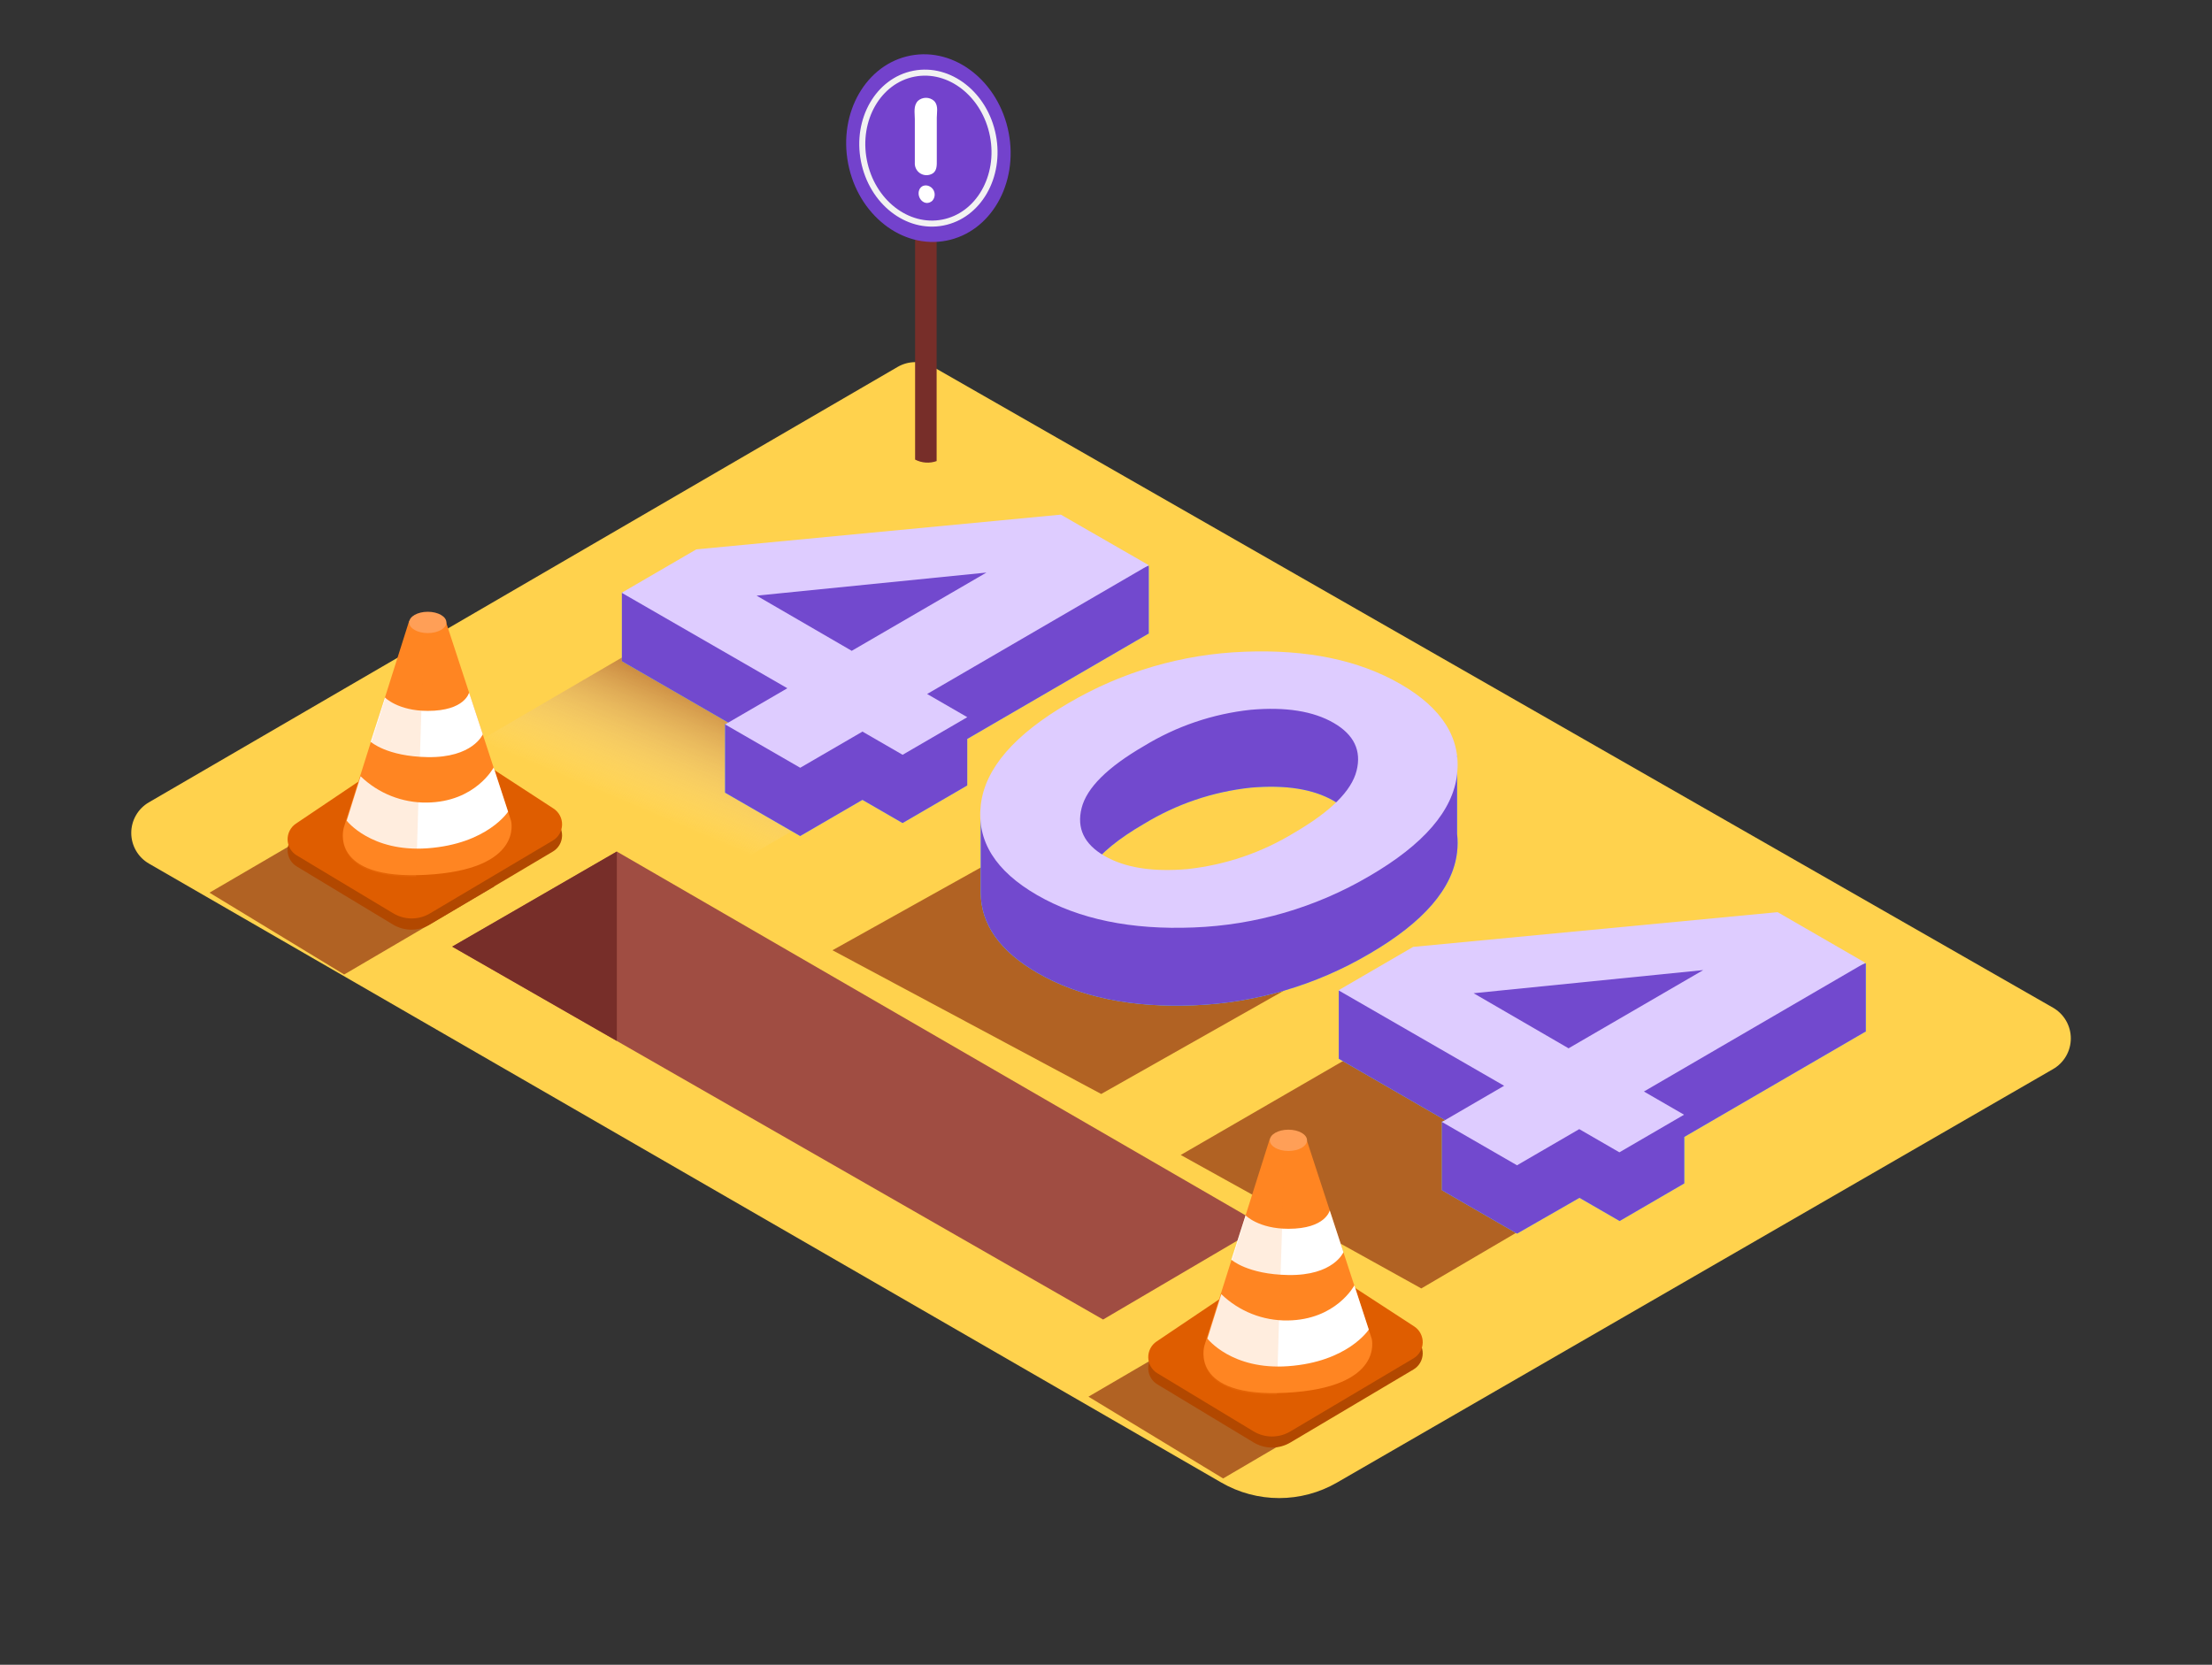 <svg width="372" height="280" viewBox="0 0 372 280" fill="none" xmlns="http://www.w3.org/2000/svg">
<rect x="0" y="0" width="372" height="280" fill="#333333" stroke="none"/>
<path d="M25.021 134.957L150.97 61.706C151.875 61.183 152.901 60.908 153.946 60.908C154.991 60.908 156.018 61.183 156.923 61.706L345.266 169.488C346.175 170.01 346.93 170.762 347.455 171.668C347.98 172.575 348.257 173.604 348.257 174.652C348.257 175.7 347.98 176.729 347.455 177.636C346.93 178.543 346.175 179.295 345.266 179.816L224.843 249.361C221.888 251.068 218.536 251.966 215.124 251.966C211.711 251.966 208.359 251.068 205.404 249.361L25.076 145.266C24.169 144.748 23.414 144.001 22.887 143.099C22.36 142.197 22.079 141.172 22.074 140.128C22.068 139.083 22.337 138.055 22.855 137.148C23.372 136.24 24.119 135.484 25.021 134.957Z" fill="#FFD24D"/>
<path d="M157.517 77.55V22.977H153.895V77.3C154.45 77.587 155.057 77.758 155.68 77.801C156.303 77.844 156.929 77.759 157.517 77.55Z" fill="#772E29"/>
<path d="M76.047 159.216L185.51 221.935L212.416 206.118L103.733 143.223L76.047 159.216Z" fill="#A04D42"/>
<path d="M103.733 143.223V175.079L76.047 159.216L103.733 143.223Z" fill="#772E29"/>
<path d="M159.158 40.475C166.61 39.027 171.297 30.885 169.626 22.29C167.956 13.695 160.56 7.901 153.108 9.35C145.656 10.798 140.969 18.94 142.64 27.535C144.311 36.13 151.706 41.924 159.158 40.475Z" fill="#7342CC"/>
<path d="M158.566 37.43C164.558 36.266 168.326 29.717 166.982 22.804C165.639 15.89 159.692 11.23 153.7 12.395C147.708 13.56 143.94 20.108 145.284 27.021C146.628 33.935 152.574 38.595 158.566 37.43Z" fill="#7342CC" stroke="#F2F2F2" stroke-width="1.015" stroke-miterlimit="10"/>
<path d="M157.072 16.958C156.699 16.631 156.22 16.451 155.725 16.451C155.229 16.451 154.751 16.631 154.378 16.958C153.57 17.803 153.849 18.973 153.849 20.041V23.459C153.849 24.759 153.849 26.06 153.849 27.36C153.826 27.691 153.887 28.023 154.027 28.325C154.167 28.626 154.381 28.887 154.648 29.084C154.916 29.28 155.23 29.406 155.559 29.449C155.889 29.492 156.224 29.45 156.533 29.329C157.638 28.911 157.545 27.815 157.545 26.831C157.545 24.49 157.545 22.187 157.545 19.8C157.545 18.983 157.796 17.942 157.267 17.181C157.209 17.1 157.144 17.026 157.072 16.958Z" fill="white"/>
<path d="M155.298 31.243C155.14 31.297 154.996 31.385 154.876 31.501C154.756 31.616 154.662 31.756 154.601 31.912C154.053 33.268 155.53 34.874 156.793 33.769C156.953 33.592 157.069 33.38 157.134 33.151C157.199 32.921 157.209 32.679 157.165 32.445C157.121 32.21 157.024 31.989 156.88 31.798C156.737 31.608 156.551 31.453 156.338 31.345C156.018 31.177 155.644 31.14 155.298 31.243Z" fill="white"/>
<path style="mix-blend-mode:multiply" opacity="0.63" d="M183.049 110.512L116.559 149.511L78.034 126.097L132.45 94.324" fill="url(#paint0_linear_1800:14328)"/>
<path style="mix-blend-mode:multiply" opacity="0.63" d="M221.144 147.62C217.148 149.52 212.859 150.781 208.445 151.356C201.766 152.301 192.674 153.864 186.529 150.36C180.777 147.079 180.456 141.308 182.7 136L140 159.824L185.194 184L235 155.83L221.144 147.62Z" fill="url(#paint1_linear_1800:14328)"/>
<path style="mix-blend-mode:multiply" opacity="0.63" d="M283.624 190.543L239.025 216.706L198.568 194.258L245.424 167.129" fill="url(#paint2_linear_1800:14328)"/>
<path d="M301.308 166.294L299.014 164.966L290.181 165.811L290.989 163.34L279.779 160.238H245.192L225.15 166.554V178.08L243.428 188.63H242.499V200.193L255.13 207.484L265.625 201.466L272.377 205.367L283.253 199.042V191.222L313.697 173.529H313.781V162.003L301.308 166.294ZM263.832 187.85L247.821 178.563L286.438 174.671L263.832 187.85Z" fill="#68E1FD"/>
<path opacity="0.95" d="M301.308 166.294L299.014 164.966L290.181 165.811L290.989 163.34L279.779 160.238H245.192L225.15 166.554V178.08L243.428 188.63H242.499V200.193L255.13 207.484L265.625 201.466L272.377 205.367L283.253 199.042V191.222L313.697 173.529H313.781V162.003L301.308 166.294ZM263.832 187.85L247.821 178.563L286.438 174.671L263.832 187.85Z" fill="#7342CC"/>
<path d="M276.463 183.586L283.215 187.487L272.34 193.812L265.588 189.911L255.121 195.994L242.489 188.703L252.956 182.62L225.094 166.562L237.651 159.262L298.949 153.42L313.679 161.927L276.463 183.586ZM263.832 176.295L286.438 163.163L247.82 167.054L263.832 176.342" fill="#DECCFF"/>
<path d="M245.043 140.233V127.1L235.756 128.233L235.57 128.122C233.912 127.175 232.182 126.358 230.397 125.679C229.301 122.763 226.682 117.181 222.688 116.122C217.171 114.674 207.893 116.317 207.893 116.317L187.405 125.271C187.498 125.271 188.919 125.67 190.953 126.134C187.082 127.494 183.35 129.22 179.808 131.289C177.469 132.629 175.239 134.151 173.139 135.84L164.929 136.834V150.161C164.972 155.486 168.158 159.981 174.486 163.647C181.513 167.703 190.29 169.517 200.816 169.089C211.196 168.675 221.313 165.702 230.267 160.433C239.424 155.109 244.35 149.403 245.043 143.316C245.16 142.292 245.16 141.257 245.043 140.233ZM192.364 138.58C197.829 135.24 203.967 133.156 210.336 132.478C216.181 131.97 220.825 132.704 224.267 134.679C225.155 135.174 225.962 135.801 226.663 136.536C221.221 143.641 212.621 148.425 203.797 150.273C197.008 151.694 190.934 151.248 185.222 147.152C184.674 146.762 184.071 146.316 183.439 145.843C185.148 143.465 188.126 141.041 192.374 138.57L192.364 138.58Z" fill="#68E1FD"/>
<path opacity="0.95" d="M245.043 140.233V127.1L235.756 128.233L235.57 128.122C233.912 127.175 232.182 126.358 230.397 125.679C229.301 122.763 226.682 117.181 222.688 116.122C217.171 114.674 207.893 116.317 207.893 116.317L187.405 125.271C187.498 125.271 188.919 125.67 190.953 126.134C187.082 127.494 183.35 129.22 179.808 131.289C177.469 132.629 175.239 134.151 173.139 135.84L164.929 136.834V150.161C164.972 155.486 168.158 159.981 174.486 163.647C181.513 167.703 190.29 169.517 200.816 169.089C211.196 168.675 221.313 165.702 230.267 160.433C239.424 155.109 244.35 149.403 245.043 143.316C245.16 142.292 245.16 141.257 245.043 140.233ZM192.364 138.58C197.829 135.24 203.967 133.156 210.336 132.478C216.181 131.97 220.825 132.704 224.267 134.679C225.155 135.174 225.962 135.801 226.663 136.536C221.221 143.641 212.621 148.425 203.797 150.273C197.008 151.694 190.934 151.248 185.222 147.152C184.674 146.762 184.071 146.316 183.439 145.843C185.148 143.465 188.126 141.041 192.374 138.57L192.364 138.58Z" fill="#7342CC"/>
<path d="M245.044 130.248C244.35 136.334 239.425 142.04 230.267 147.365C221.291 152.633 211.151 155.598 200.751 155.993C190.225 156.42 181.448 154.606 174.421 150.55C167.393 146.495 164.235 141.43 164.947 135.356C165.659 129.257 170.591 123.548 179.742 118.23C188.715 112.965 198.853 110.006 209.249 109.62C219.775 109.199 228.543 111.016 235.552 115.072C242.561 119.127 245.725 124.186 245.044 130.248ZM199.683 146.176C206.052 145.495 212.19 143.408 217.654 140.065C223.79 136.498 227.286 133.022 228.14 129.635C228.995 126.248 227.707 123.564 224.276 121.582C220.846 119.601 216.202 118.867 210.345 119.381C203.977 120.059 197.838 122.143 192.374 125.483C186.244 129.043 182.752 132.52 181.897 135.913C181.043 139.306 182.328 141.99 185.752 143.965C189.188 145.947 193.832 146.684 199.683 146.176Z" fill="#DECCFF"/>
<path d="M180.764 99.433L178.47 98.104L169.638 98.95L170.446 96.479L159.236 93.377H124.63L104.587 99.692V111.209L122.865 121.76H121.937V133.323L134.568 140.614L145.035 134.53L151.787 138.431L162.663 132.106V124.286L193.107 106.593H193.191V95.142L180.764 99.433ZM143.289 120.989L127.277 111.701L165.895 107.81L143.289 120.989Z" fill="#68E1FD"/>
<path opacity="0.95" d="M180.764 99.433L178.47 98.104L169.638 98.95L170.446 96.479L159.236 93.377H124.63L104.587 99.692V111.209L122.865 121.76H121.937V133.323L134.568 140.614L145.035 134.53L151.787 138.431L162.663 132.106V124.286L193.107 106.593H193.191V95.142L180.764 99.433ZM143.289 120.989L127.277 111.701L165.895 107.81L143.289 120.989Z" fill="#7342CC"/>
<path d="M155.92 116.725L162.672 120.625L151.796 126.95L145.044 123.05L134.577 129.133L121.946 121.842L132.413 115.759L104.55 99.701L117.107 92.4L178.405 86.559L193.182 95.057L155.92 116.725ZM143.289 109.434L165.895 96.301L127.24 100.183L143.252 109.471" fill="#DECCFF"/>
<path style="mix-blend-mode:multiply" opacity="0.63" d="M60.982 135.105L35.228 150.142L57.88 163.906L83.115 149.111C75.462 144.839 67.799 140.539 60.982 135.105Z" fill="url(#paint3_linear_1800:14328)"/>
<path style="mix-blend-mode:multiply" opacity="0.63" d="M208.803 219.873L183.049 234.91L205.701 248.665L230.936 233.869C223.283 229.634 215.648 225.334 208.803 219.873Z" fill="url(#paint4_linear_1800:14328)"/>
<path d="M72.257 155.519L92.969 143.231C93.434 142.957 93.821 142.569 94.093 142.103C94.366 141.637 94.515 141.109 94.526 140.569C94.537 140.029 94.41 139.496 94.157 139.019C93.904 138.542 93.533 138.138 93.08 137.845L75.963 126.699C75.094 126.124 74.075 125.816 73.033 125.816C71.99 125.816 70.971 126.124 70.103 126.699L49.763 140.389C49.321 140.687 48.962 141.091 48.718 141.565C48.474 142.038 48.354 142.565 48.367 143.098C48.381 143.63 48.529 144.15 48.797 144.61C49.066 145.07 49.446 145.455 49.902 145.73L66.1 155.51C67.03 156.066 68.093 156.361 69.177 156.363C70.261 156.365 71.326 156.073 72.257 155.519Z" fill="#B24800"/>
<path d="M72.257 153.661L92.969 141.374C93.434 141.1 93.821 140.711 94.093 140.245C94.366 139.779 94.515 139.251 94.526 138.712C94.537 138.172 94.41 137.638 94.157 137.161C93.904 136.685 93.533 136.28 93.08 135.987L75.963 124.842C75.094 124.266 74.075 123.959 73.033 123.959C71.99 123.959 70.971 124.266 70.103 124.842L49.763 138.532C49.321 138.83 48.962 139.234 48.718 139.707C48.474 140.181 48.354 140.708 48.367 141.24C48.381 141.773 48.529 142.293 48.797 142.753C49.066 143.213 49.446 143.598 49.902 143.872L66.09 153.587C67.016 154.156 68.078 154.463 69.164 154.476C70.249 154.489 71.319 154.207 72.257 153.661Z" fill="#DF5D00"/>
<path d="M68.812 104.43L57.815 139.212C57.815 139.212 55.131 148.035 71.626 147.143C88.121 146.252 85.947 138.06 85.947 138.06L74.942 104.43" fill="#FF8522"/>
<path d="M64.734 117.31C64.734 117.31 66.917 119.567 71.942 119.567C78.22 119.567 78.889 116.475 78.889 116.475L81.192 123.505C81.192 123.505 79.539 127.471 71.904 127.341C65.032 127.23 62.338 124.759 62.338 124.759" fill="white"/>
<path d="M60.648 130.565C63.633 133.453 67.64 135.043 71.793 134.986C79.957 134.893 83.022 129.088 83.022 129.088L85.446 136.518C85.446 136.518 81.944 141.951 71.877 142.676C62.385 143.354 58.307 138.032 58.307 138.032" fill="white"/>
<g style="mix-blend-mode:multiply" opacity="0.15">
<path d="M71.18 104.707H68.83L57.834 139.47C57.834 139.47 55.335 147.699 70.01 147.458C70.326 133.192 71.041 118.945 71.18 104.707Z" fill="#FF8522"/>
</g>
<path d="M71.942 106.481C73.67 106.481 75.072 105.679 75.072 104.689C75.072 103.699 73.67 102.896 71.942 102.896C70.213 102.896 68.812 103.699 68.812 104.689C68.812 105.679 70.213 106.481 71.942 106.481Z" fill="#FF9F57"/>
<path d="M216.995 242.628L237.706 230.341C238.171 230.066 238.558 229.678 238.831 229.212C239.104 228.746 239.252 228.218 239.264 227.678C239.275 227.139 239.148 226.605 238.895 226.128C238.642 225.651 238.271 225.247 237.818 224.954L220.701 213.809C219.832 213.233 218.813 212.926 217.771 212.926C216.728 212.926 215.709 213.233 214.84 213.809L194.5 227.499C194.059 227.796 193.7 228.201 193.456 228.674C193.212 229.148 193.091 229.675 193.105 230.207C193.119 230.739 193.267 231.26 193.535 231.72C193.803 232.18 194.183 232.565 194.64 232.839L210.828 242.61C211.758 243.17 212.823 243.467 213.909 243.47C214.995 243.474 216.061 243.183 216.995 242.628Z" fill="#B24800"/>
<path d="M216.995 240.761L237.706 228.474C238.171 228.199 238.558 227.811 238.831 227.345C239.104 226.879 239.252 226.351 239.264 225.811C239.275 225.272 239.148 224.738 238.895 224.261C238.642 223.784 238.271 223.38 237.818 223.087L220.701 211.942C219.832 211.366 218.813 211.059 217.771 211.059C216.728 211.059 215.709 211.366 214.84 211.942L194.5 225.632C194.059 225.929 193.7 226.334 193.456 226.807C193.212 227.28 193.091 227.808 193.105 228.34C193.119 228.872 193.267 229.393 193.535 229.853C193.803 230.313 194.183 230.698 194.64 230.972L210.828 240.752C211.759 241.31 212.824 241.606 213.91 241.608C214.996 241.609 216.062 241.317 216.995 240.761Z" fill="#DF5D00"/>
<path d="M213.549 191.537L202.553 226.319C202.553 226.319 199.869 235.142 216.364 234.251C232.858 233.359 230.685 225.167 230.685 225.167L219.689 191.537" fill="#FF8522"/>
<path d="M209.472 204.418C209.472 204.418 211.655 206.675 216.679 206.675C222.958 206.675 223.626 203.582 223.626 203.582L225.93 210.613C225.93 210.613 224.277 214.579 216.642 214.449C209.769 214.337 207.076 211.867 207.076 211.867" fill="white"/>
<path d="M205.395 217.672C208.38 220.561 212.387 222.15 216.54 222.093C224.704 222 227.769 216.195 227.769 216.195L230.193 223.625C230.193 223.625 226.691 229.059 216.624 229.783C207.132 230.461 203.054 225.139 203.054 225.139" fill="white"/>
<g style="mix-blend-mode:multiply" opacity="0.15">
<path d="M215.927 191.797H213.568L202.571 226.579C202.571 226.579 200.073 234.808 214.747 234.566C215.063 220.3 215.778 206.053 215.927 191.797Z" fill="#FF8522"/>
</g>
<path d="M216.679 193.589C218.408 193.589 219.809 192.786 219.809 191.796C219.809 190.806 218.408 190.004 216.679 190.004C214.951 190.004 213.549 190.806 213.549 191.796C213.549 192.786 214.951 193.589 216.679 193.589Z" fill="#FF9F57"/>
<defs>
<linearGradient id="paint0_linear_1800:14328" x1="120.664" y1="141.7" x2="131.187" y2="116.772" gradientUnits="userSpaceOnUse">
<stop stop-color="white" stop-opacity="0"/>
<stop offset="0.98" stop-color="#84210B"/>
</linearGradient>
<linearGradient id="paint1_linear_1800:14328" x1="18323" y1="9251.2" x2="18604.3" y2="7932.89" gradientUnits="userSpaceOnUse">
<stop stop-color="white" stop-opacity="0"/>
<stop offset="0.98" stop-color="#84210B"/>
</linearGradient>
<linearGradient id="paint2_linear_1800:14328" x1="21696.4" y1="11204.5" x2="21979.8" y2="10052.3" gradientUnits="userSpaceOnUse">
<stop stop-color="white" stop-opacity="0"/>
<stop offset="0.98" stop-color="#84210B"/>
</linearGradient>
<linearGradient id="paint3_linear_1800:14328" x1="2784.89" y1="5005.9" x2="2942.64" y2="4640.59" gradientUnits="userSpaceOnUse">
<stop stop-color="white" stop-opacity="0"/>
<stop offset="0.98" stop-color="#84210B"/>
</linearGradient>
<linearGradient id="paint4_linear_1800:14328" x1="10516.1" y1="7756.63" x2="10633.3" y2="7478.4" gradientUnits="userSpaceOnUse">
<stop stop-color="white" stop-opacity="0"/>
<stop offset="0.98" stop-color="#84210B"/>
</linearGradient>
</defs>
</svg>
